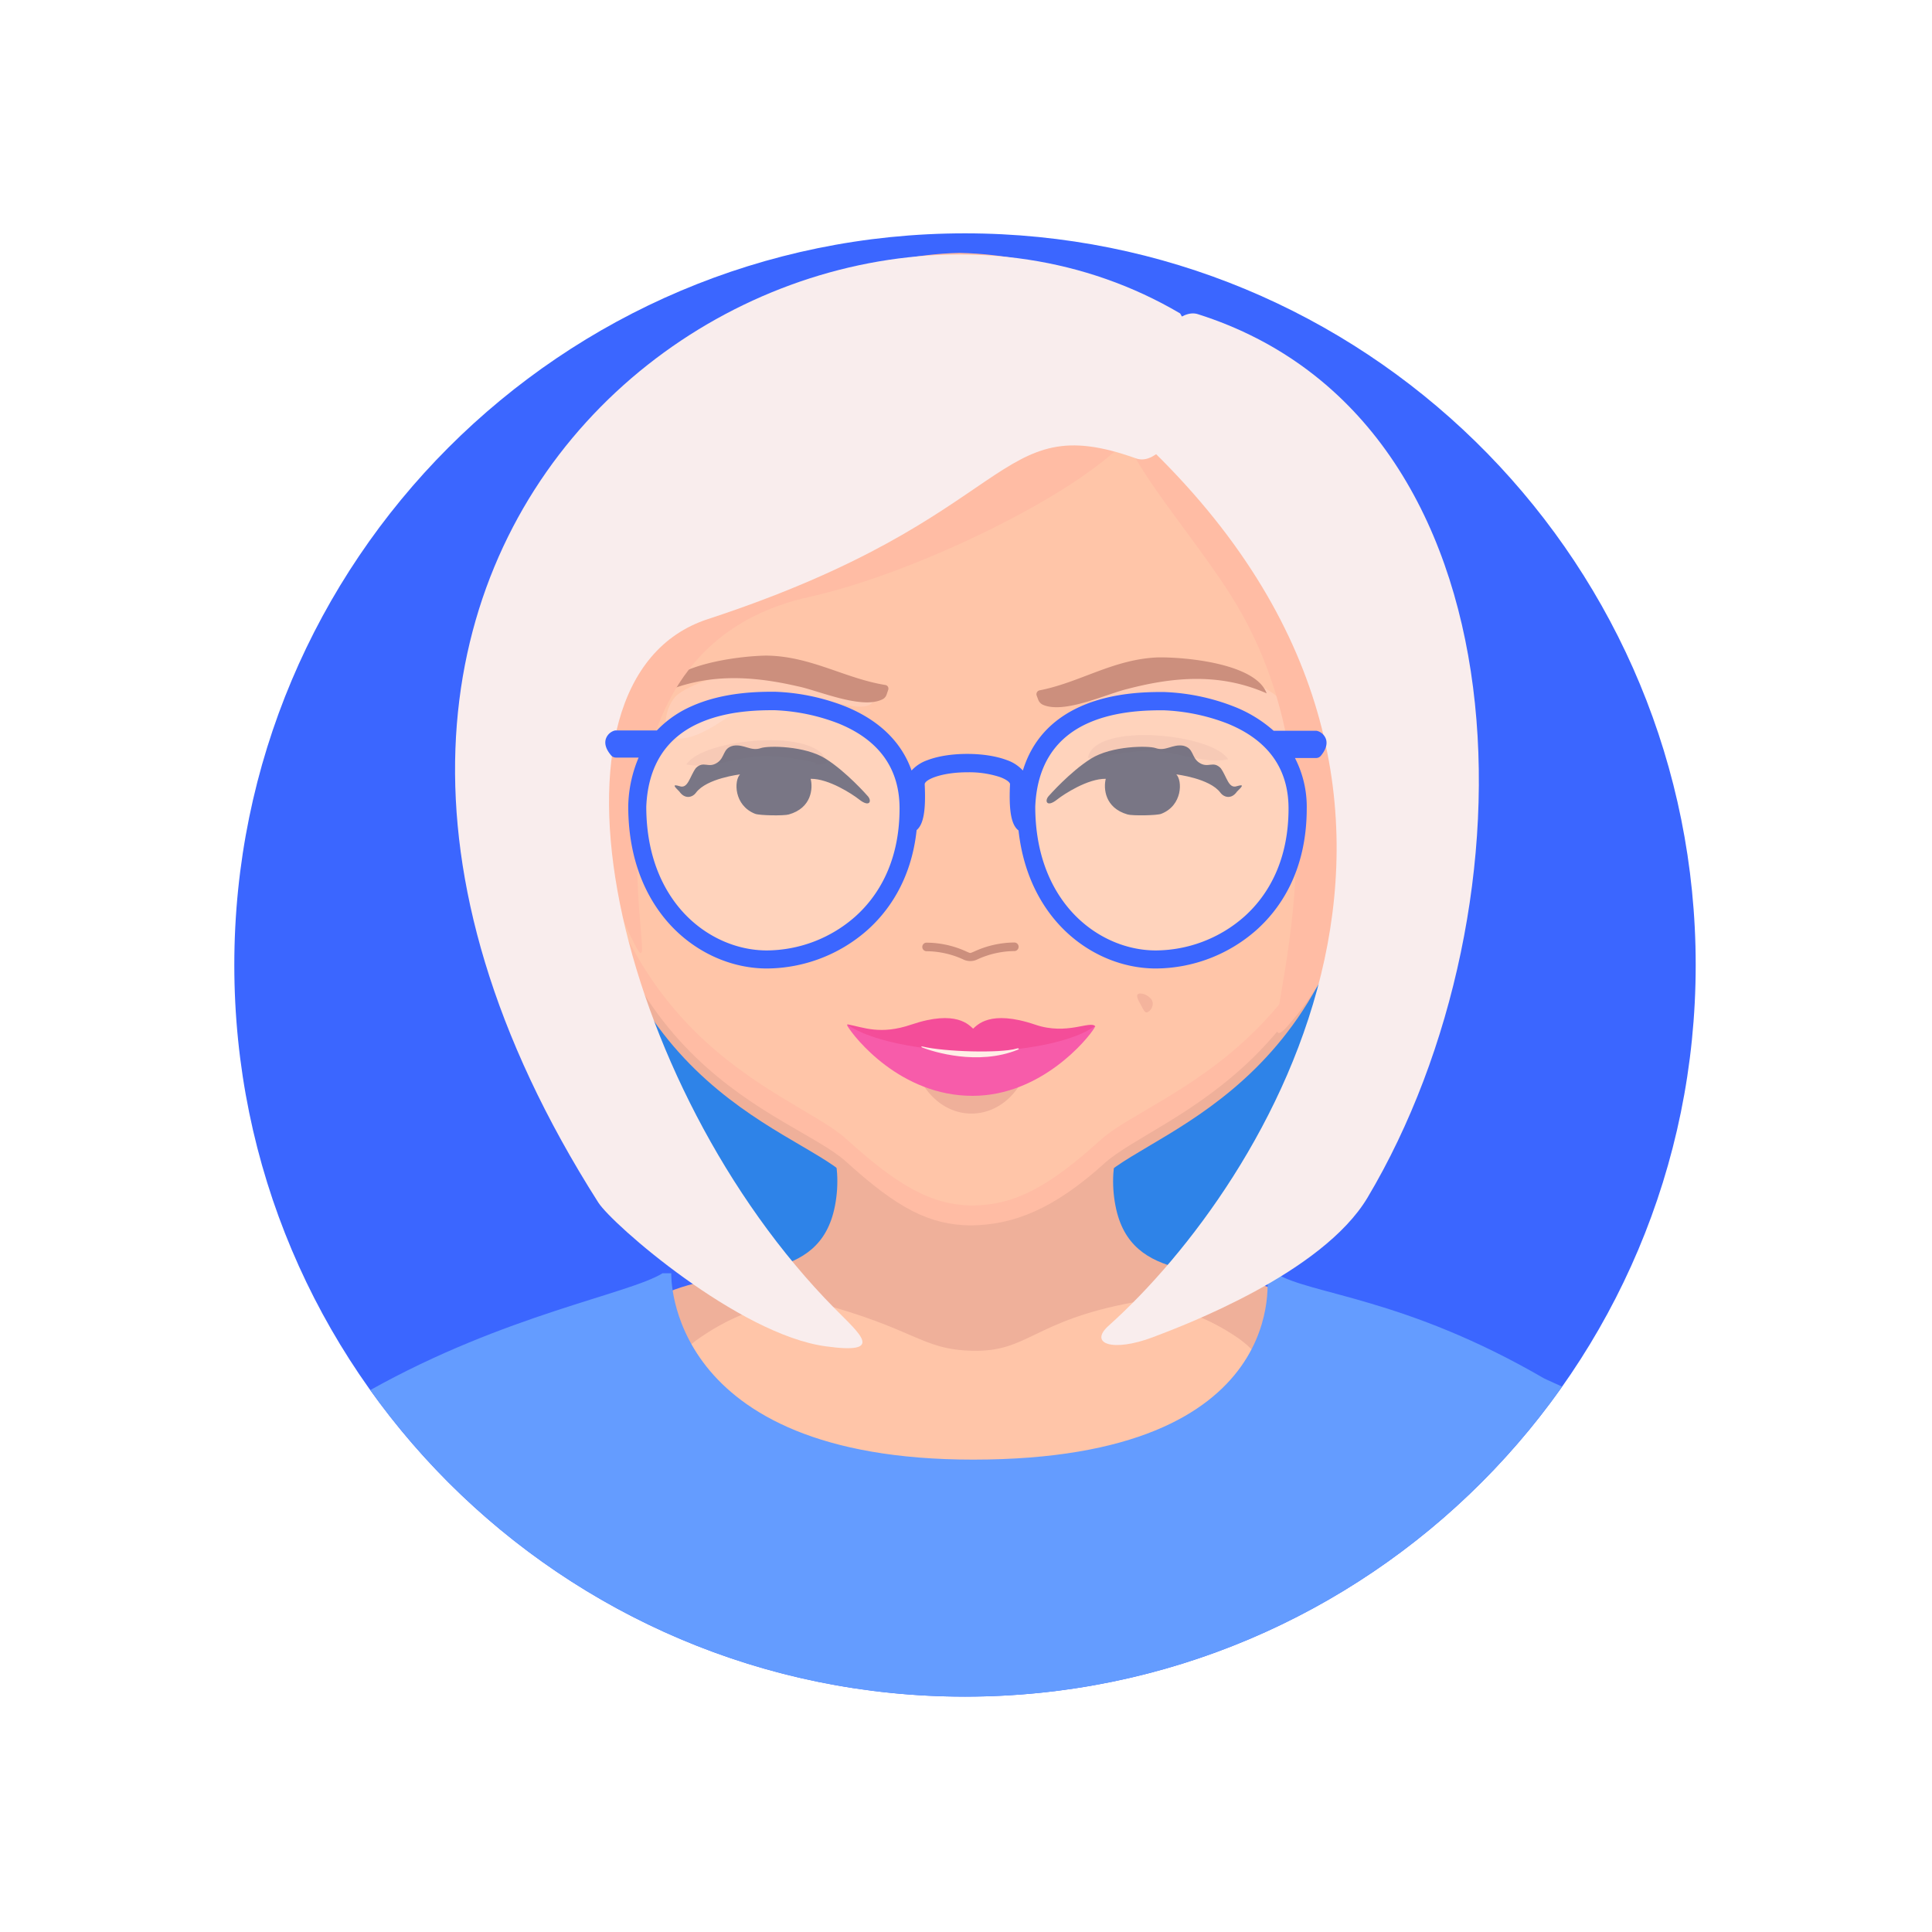 <svg xmlns="http://www.w3.org/2000/svg" viewBox="0 0 90 90"><path fill="#FFF" d="M0 0h90v90H0z"/><path d="M45 83c20.987 0 38-17.013 38-38S65.987 7 45 7 7 24.013 7 45s17.013 38 38 38Z" fill="#FFF"/><path d="M78.981 44.07c-.468-18.415-15.522-33.2-34.03-33.2-18.795 0-34.036 15.26-34.036 34.083 0 18.824 15.24 34.082 34.035 34.082 18.795 0 34.042-15.259 34.042-34.082 0-.29-.004-.588-.011-.883Z" fill="#3B66FF"/><path d="M53.613 44.364c-.136.072.016.32.141.552.125.233.177.362.312.29.136-.07.304-.32.18-.554-.126-.233-.497-.362-.633-.288Z" fill="#F4B49D"/><path d="M62.012 36.648c-6.39-2.209-14.939 21.034-10.302 23.679 5.606 3.2 18.18-20.955 10.302-23.679Zm-33.321 0c-7.878 2.724 4.696 26.88 10.303 23.679 4.635-2.645-3.91-25.888-10.303-23.679Z" fill="#2E83E8"/><path d="M51.964 56.174c-.803-4.136 3.02-7.095 3.02-7.095l-9.554 1.78-9.556-1.782s3.824 2.958 3.022 7.094c-.72 3.713-4.615 2.723-7.752 4.01-1.024 1.026 1.61 12.145 14.903 12.145 13.575 0 14.55-11.262 13.67-12.144-3.139-1.288-7.033-.297-7.753-4.008Z" fill="#EFB09A"/><path d="M44.855 71.709c.047.003.095.003.142 0h-.142Zm12.631-9.506c-1.02-.659-2.41-1.38-4.671-1.539-4.717.871-4.901 2.324-7.521 2.259-2.405-.057-2.592-1.01-7.292-2.259-2.543-.149-4.43.993-5.396 1.65-4.377 2.985 3.896 7.95 12.42 8.02 8.675.071 17.602-4.809 12.46-8.13Z" fill="#FFC5A8"/><path d="M44.95 79.036c11.493 0 21.657-5.705 27.819-14.441l-.826-.376c-6.535-3.8-10.923-3.91-12.517-4.904h-.407s1.345 8.68-13.688 8.68c-14.39 0-14.06-8.682-14.06-8.682h-.407c-1.55.968-7.307 1.913-13.616 5.443 6.175 8.646 16.283 14.28 27.701 14.28Z" fill="#649CFF"/><path d="M44.707 12.275c-8.508.186-18.345 7.433-17.821 23.03.506 15.114 10.02 17.136 12.524 19.453 3.776 3.494 7.323 4.277 12.039.006 2.53-2.291 12.018-4.463 12.524-19.577.52-15.598-10.722-22.726-19.266-22.912Z" fill="#EFB09A"/><path d="M44.709 11.78c-8.51.184-18.345 7.359-17.823 22.955.506 15.116 9.994 17.086 12.524 19.377 2.4 2.176 3.872 2.948 5.809 2.973 1.956-.025 3.828-.717 6.226-2.89 2.53-2.292 12.018-4.538 12.524-19.652.525-15.593-10.717-22.58-19.26-22.762Z" fill="#FFBCA4"/><path d="M45.204 13.912c-8.51 0-18.838 3.953-18.316 19.55.506 15.113 9.994 17.3 12.524 19.588 2.397 2.172 3.96 3.088 5.896 3.106 1.96-.018 3.555-.871 5.957-3.05 2.53-2.291 12.204-4.512 12.71-19.626.52-15.595-10.225-19.569-18.77-19.568Z" fill="#FFC5A8"/><path d="M53.026 46.3c-.136.072.014.32.14.553.126.232.176.36.311.29s.304-.322.18-.553c-.126-.231-.497-.363-.631-.29Z" fill="#F4B49D"/><path d="M50.68 35.292c.162.08.32.08.56.08l-.08-.08c.795-.16 1.592-.318 2.387-.318 1.194 0 2.548.637 3.662.397-.716-1.193-6.209-1.752-6.528-.079Zm-18.702.318c1.114.238 2.468-.398 3.661-.398.796 0 1.592.159 2.389.318l-.08.08c.24 0 .398 0 .558-.08-.323-1.672-5.817-1.115-6.528.08Z" opacity=".6" fill="#EFB09A"/><path d="M38.466 35.346c-.974-.613-2.688-.614-3.018-.498-.474.167-.775-.193-1.287-.111-.51.12-.367.537-.748.792-.426.279-.635-.11-1 .253-.29.401-.363.984-.764.839-.364-.11-.218.036 0 .254.254.364.602.283.774.05.497-.67 2.05-.85 2.05-.85-.28.282-.296 1.441.703 1.835.209.082 1.344.096 1.565.032 1.077-.303 1.133-1.228 1.022-1.662.837-.014 1.952.718 2.256.96.514.407.612.05.388-.172.003 0-.973-1.11-1.941-1.722Zm19.162 1.274c-.4.146-.472-.437-.764-.838-.364-.364-.573.026-1-.253-.38-.255-.238-.673-.747-.792-.51-.082-.813.278-1.287.111-.33-.116-2.045-.115-3.017.498-.973.613-1.947 1.722-1.947 1.722-.222.223-.122.581.387.171.304-.24 1.42-.973 2.258-.959-.11.434-.055 1.355 1.02 1.662.222.063 1.356.05 1.567-.032.998-.394.983-1.55.7-1.835 0 0 1.555.18 2.052.85.174.233.523.314.774-.05.223-.218.37-.364.004-.254Z" fill="#232E4C" opacity=".8"/><path d="M47.27 43.905a4.537 4.537 0 0 0-1.887.42c-.215.088-.157.09-.366 0a4.492 4.492 0 0 0-1.873-.412.2.2 0 0 0 0 .398 4.17 4.17 0 0 1 1.72.38.748.748 0 0 0 .67 0 4.204 4.204 0 0 1 1.737-.387.2.2 0 0 0 0-.398Z" fill="#CC8F7D"/><path d="M59.491 32.443c-1.617-1.362-6.74-1.989-8.97-.635 0 0-.879 1.244 1.54.715.946-.207 4.268.279 5.095.901 3.449 2.602 3.092-.344 2.335-.981Zm-27.923-.086c-.782.605-1.259 3.533 2.293 1.078.851-.589 4.19-.936 5.13-.69 2.395.63 1.568-.65 1.568-.65-2.174-1.445-7.322-1.03-8.991.262Z" opacity=".5" fill="#FFD7C5"/><path d="M48.218 47.731c-2.115-.717-2.706.038-2.886.188-.179-.15-.77-.905-2.884-.188-1.443.49-2.214.126-2.962-.012-.03-.006-.014.066.022.096.977.969 2.99 1.26 5.963 1.26 2.972-.01 4.63-.545 5.555-1.26-.223-.3-1.31.43-2.808-.084Z" fill="#F44D99"/><path d="M47.292 50.598c-.305.101-3.752.097-4.112-.084-.15-.076-.174.027-.139.08 1.116 1.699 3.268 1.699 4.39.057.036-.053-.098-.066-.139-.053Z" fill="#EFB09A"/><path d="M50.969 47.823c-1.307.902-4.108 1.176-5.663 1.167-1.595-.011-4.502-.34-5.809-1.243-.022-.016-.04.011-.01.062.303.514 2.452 3.243 5.818 3.239 3.195 0 5.372-2.65 5.676-3.164.032-.051.01-.077-.012-.06Z" fill="#F75CAA"/><path d="M47.351 48.848c-.725.227-3.382.149-4.373-.097-.075-.02-.076.023-.016.046.495.194 2.586.86 4.453.102.081-.03.053-.087-.064-.051Z" fill="#FFEFE7"/><path d="M41.247 31.91c-1.89-.303-3.47-1.345-5.546-1.37-1.276.017-4.563.413-5.034 1.826 2.122-1.012 4.269-.907 6.474-.4.975.194 2.995 1.098 3.97.61a.378.378 0 0 0 .189-.215l.077-.228a.17.17 0 0 0-.063-.195.17.17 0 0 0-.067-.028Zm12.673-1.285c-2.07.087-3.617 1.17-5.49 1.533a.187.187 0 0 0-.126.092.185.185 0 0 0-.01.155l.068.184a.431.431 0 0 0 .228.245c1.002.431 2.969-.513 3.93-.74 2.189-.572 4.333-.743 6.486.205-.513-1.4-3.81-1.698-5.086-1.674Z" fill="#CC8F7D"/><path d="M29.612 44.075c1.504 2.848-3.822-13.638 8.077-16.264 6.17-1.365 16.47-6.807 15.369-8.959-3.178-6.207-33.134 6.869-23.446 25.223Z" fill="#FFBCA4"/><path d="M52.706 18.551c-1.946 1.113 2.211 5.378 4.61 9.147 6.376 10.02.506 22.53 2.646 20.122 9.323-10.493.792-33.865-7.256-29.269Z" fill="#FFBCA4"/><path d="M54.975 14.6C37.242 4.15 7.968 24.746 27.87 56.016c.65 1.022 6.533 6.144 10.59 6.7 2.784.387 1.618-.554.423-1.763C28.68 50.622 24.37 31.66 32.97 28.842c14.576-4.773 13.27-9.872 19.958-7.486 1.522.545 3.756-3.918 2.047-6.756Z" fill="#F9EDED"/><path d="M55.799 14.634c-1.556-.493-4.122 4.477-2.872 5.633 17.742 16.442 6.072 34.9-1.28 41.487-.95.85.193 1.242 2.051.541 1.452-.547 7.91-2.984 10.01-6.511 8.006-13.455 7.732-36.196-7.909-41.15Z" fill="#F9EDED"/><path d="M35.723 44.984c-1.58 0-3.15-.685-4.304-1.879-.925-.957-2.027-2.696-2.027-5.549v-.011c.092-2.184 1.065-3.704 2.892-4.518 1.474-.655 3.098-.655 3.797-.655a9.76 9.76 0 0 1 3.231.664c2.162.871 3.304 2.473 3.304 4.623 0 2.924-1.264 4.653-2.323 5.59a7.001 7.001 0 0 1-4.57 1.735Z" fill-opacity=".2" fill="#FFF"/><path d="M36.085 32.659c-1.485 0-6.196.05-6.399 4.894 0 4.743 3.174 7.137 6.04 7.137 2.867 0 6.603-2.09 6.603-7.035s-6.244-4.996-6.244-4.996Z" fill-opacity=".1" fill="#FFF" opacity=".5"/><path d="M53.845 44.984c-1.58 0-3.15-.685-4.303-1.879-.925-.957-2.028-2.696-2.028-5.549v-.011c.092-2.184 1.065-3.704 2.891-4.518 1.474-.655 3.098-.655 3.797-.655 1.108.037 2.2.261 3.232.664 2.161.871 3.304 2.473 3.304 4.623 0 2.924-1.26 4.653-2.324 5.59a7.001 7.001 0 0 1-4.569 1.735Z" fill-opacity=".2" fill="#FFF"/><path d="M54.203 32.659c-1.484 0-6.196.05-6.398 4.894 0 4.743 3.174 7.137 6.04 7.137 2.867 0 6.603-2.09 6.603-7.035s-6.245-4.996-6.245-4.996Z" fill-opacity=".1" fill="#FFF" opacity=".5"/><path d="M61.775 34.453a.6.6 0 0 0-.387-.396.291.291 0 0 0-.09-.016H59.33a6.179 6.179 0 0 0-1.847-1.127 9.906 9.906 0 0 0-3.282-.678c-.703 0-2.351 0-3.85.667-1.377.613-2.28 1.616-2.702 2.991a1.792 1.792 0 0 0-.741-.484c-.485-.185-1.143-.29-1.85-.29-.706 0-1.364.103-1.849.29a1.791 1.791 0 0 0-.745.484c-.47-1.334-1.52-2.353-3.098-2.992a9.902 9.902 0 0 0-3.28-.678c-.704 0-2.352 0-3.852.667a5.05 5.05 0 0 0-1.635 1.135h-1.902a.293.293 0 0 0-.092.015.6.6 0 0 0-.387.396c-.064.232.022.484.255.757a.288.288 0 0 0 .22.097h1.057a6.043 6.043 0 0 0-.484 2.253v.012c0 2.896 1.122 4.666 2.063 5.64 1.18 1.22 2.782 1.92 4.4 1.92a7.134 7.134 0 0 0 4.655-1.77c.92-.812 2.06-2.279 2.316-4.676.322-.268.436-.919.376-2.139.011-.222.801-.555 1.987-.555a4.623 4.623 0 0 1 1.513.22c.32.117.47.251.475.33-.061 1.248.058 1.903.396 2.16.249 2.267 1.22 3.702 2.003 4.51 1.178 1.22 2.781 1.92 4.398 1.92a7.132 7.132 0 0 0 4.656-1.77c1.081-.954 2.369-2.715 2.369-5.688a4.962 4.962 0 0 0-.549-2.347h.981a.29.29 0 0 0 .22-.097c.228-.275.313-.53.25-.761Zm-7.93 9.822c-1.389 0-2.771-.606-3.792-1.662-.833-.862-1.825-2.435-1.827-5.042.081-1.888.912-3.195 2.469-3.889 1.334-.594 2.854-.594 3.506-.594a9.22 9.22 0 0 1 2.972.615c1.893.767 2.852 2.098 2.852 3.96 0 2.658-1.133 4.215-2.083 5.055a6.279 6.279 0 0 1-4.098 1.557ZM36.08 33.084a9.22 9.22 0 0 1 2.973.615c1.893.767 2.852 2.099 2.852 3.96 0 2.658-1.134 4.215-2.083 5.055a6.28 6.28 0 0 1-4.098 1.561c-1.389 0-2.77-.606-3.792-1.662-.832-.862-1.825-2.435-1.826-5.042.082-1.888.912-3.195 2.469-3.889 1.339-.598 2.854-.598 3.505-.598Z" fill="#3B66FF"/></svg>